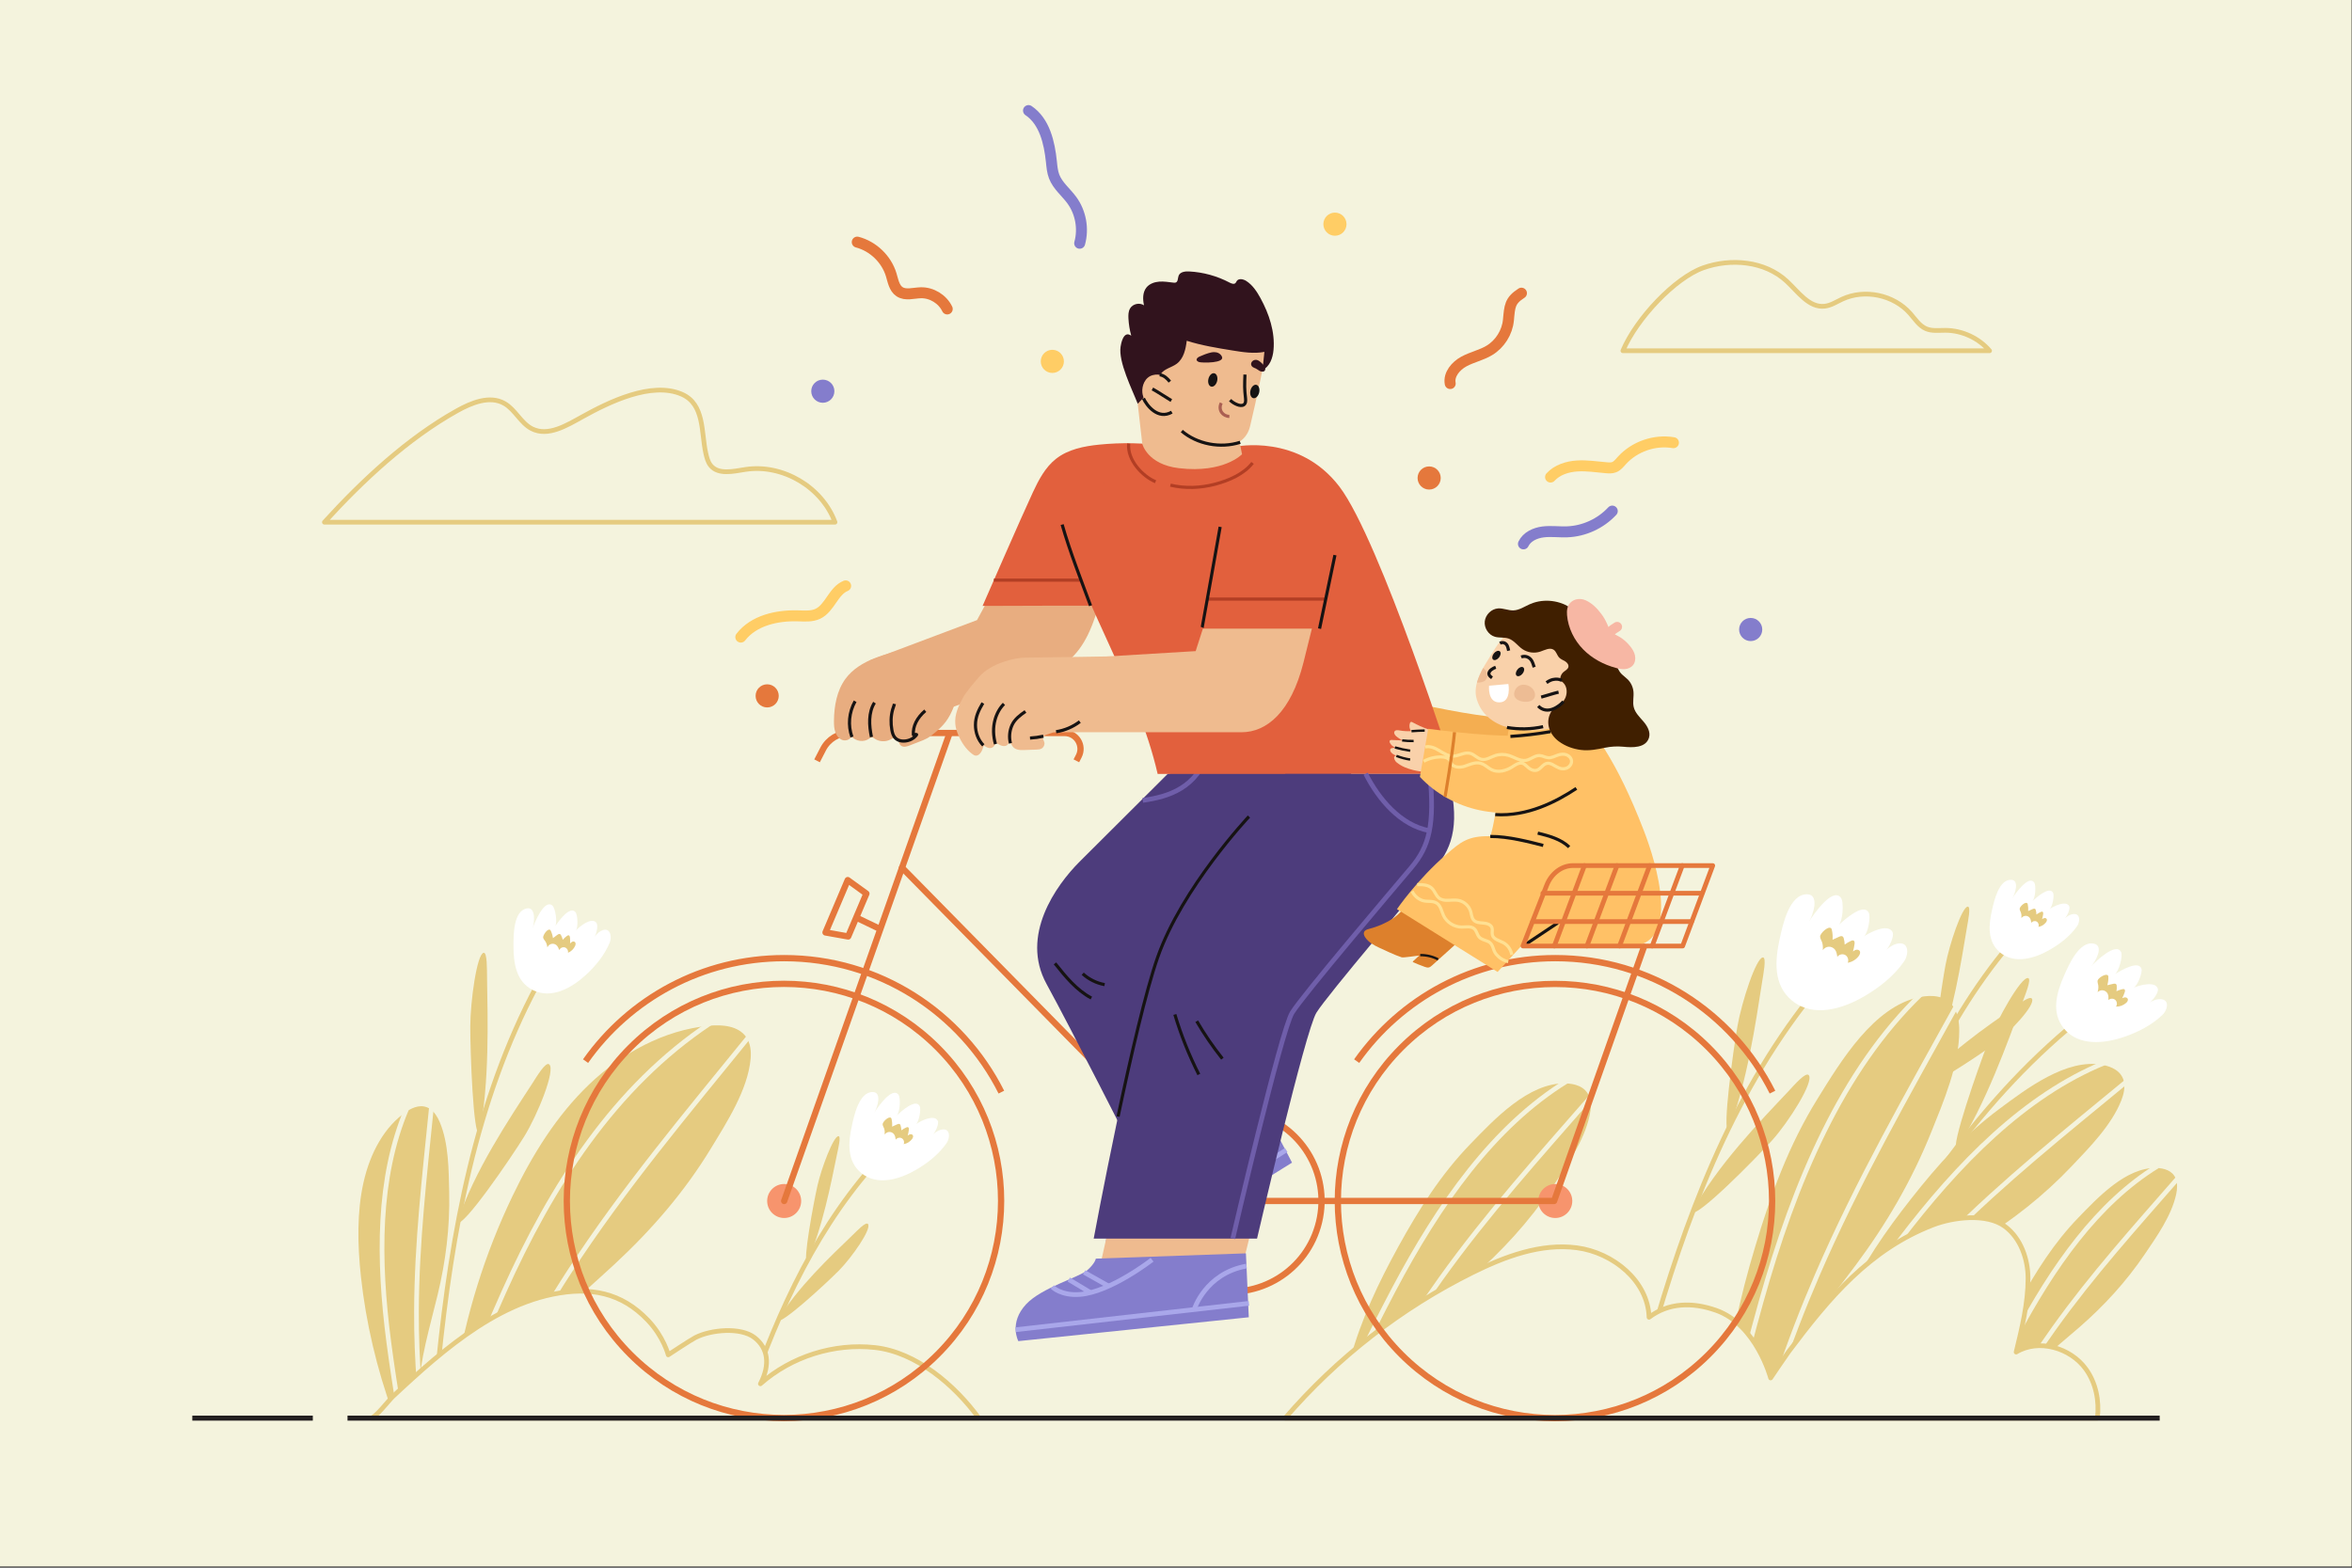 <svg xmlns="http://www.w3.org/2000/svg" xmlns:xlink="http://www.w3.org/1999/xlink" x="0" y="0" version="1.1" viewBox="0 0 750 500" style="enable-background:new 0 0 750 500" xml:space="preserve"><rect x="0" y="0" width="750" height="500" fill="#333333" stroke="none"/><g id="BACKGROUND"><rect x="-.127" y="-.382" style="fill:#f4f3dd" width="750" height="500"/></g><g id="OBJECTS"><g><g><path style="fill:none;stroke:#e5cb80;stroke-width:1.5;stroke-linejoin:round;stroke-miterlimit:10" d="M171.16,314.421 c-19.543,36.684-27.116,78.517-31.337,119.867"/><path style="fill:#fff" d="M194.002,296.885c-0.501-0.441-1.274-0.537-2.368,0.023c-0.857,0.439-1.488,1.211-2.092,1.961 c0.599-0.743,1.312-3.713,0.621-4.577c-1.539-1.923-5.406,1.236-6.569,2.527c0.807-0.896,0.66-5.076-0.111-5.939 c-1.806-2.022-5.254,2.824-6.463,4.519c0.788-1.106,0.11-5.773-0.911-6.611c-2.512-2.062-5.557,5.26-6.291,7.298 c0.626-1.737,1.115-6.882-1.786-6.368c-4.365,0.776-4.287,8.668-4.295,11.876c-0.012,5.406,0.757,11.441,6.155,14.171 c5.973,3.021,12.497-0.745,16.891-4.786c3.167-2.912,5.963-6.323,7.623-10.293C194.92,299.456,194.87,297.65,194.002,296.885z"/><path style="fill:#e5cb80" d="M175.385,296.553c0.124,0.067,0.195,0.201,0.256,0.328c0.348,0.734,0.58,1.523,0.684,2.329 c0.456-0.343,0.911-0.687,1.367-1.03c0.263-0.198,0.607-0.406,0.899-0.254c0.144,0.075,0.235,0.222,0.312,0.365 c0.245,0.453,0.429,0.939,0.546,1.44c0.398-0.455,0.847-0.867,1.335-1.224c0.167-0.122,0.368-0.245,0.569-0.194 c0.285,0.072,0.377,0.426,0.404,0.719c0.06,0.633,0.067,1.272,0.02,1.906c0.197-0.232,0.416-0.458,0.695-0.579 c0.279-0.121,0.633-0.113,0.858,0.093c0.327,0.299,0.237,0.837,0.057,1.242c-0.439,0.985-1.272,1.787-2.273,2.188 c0.159-0.706-0.299-1.496-0.99-1.71c-0.692-0.213-1.515,0.182-1.781,0.855c-0.22-0.591-0.459-1.21-0.946-1.612 c-0.447-0.369-1.078-0.503-1.636-0.347c-0.563,0.158-0.984,0.585-1.215,1.109c-0.097-0.696-0.244-1.3-0.617-1.902 c-0.233-0.376-0.633-0.741-0.723-1.19C173.056,298.334,174.542,296.1,175.385,296.553z"/><path style="fill:#e5cb80" d="M149.962,327.409c0.017-8.026,2.106-23.12,4.251-23.522c1.179-0.221,1.052,5.388,1.096,8.141 c0.208,13.007,0.817,33.27-2.458,49.697C150.887,362.291,149.945,335.435,149.962,327.409z"/><path style="fill:#e5cb80" d="M167.174,362.455c4.254-6.887,10.048-21.21,7.964-22.981c-1.145-0.974-3.994,3.916-5.506,6.245 c-7.145,11.006-18.581,27.961-23.816,44.215C147.618,391.725,162.92,369.343,167.174,362.455z"/></g><g><path style="fill:none;stroke:#e5cb80;stroke-width:1.5;stroke-linejoin:round;stroke-miterlimit:10" d="M277.848,372.302 c-19.686,22.631-31.617,50.677-41.076,78.895"/><path style="fill:#fff" d="M302.236,360.828c-0.395-0.538-1.13-0.796-2.319-0.481c-0.931,0.246-1.711,0.866-2.461,1.47 c0.743-0.599,2.072-3.349,1.581-4.34c-1.094-2.207-5.545,0.056-6.957,1.071c0.979-0.703,1.726-4.819,1.156-5.826 c-1.334-2.36-5.735,1.64-7.277,3.039c1.006-0.913,1.336-5.618,0.517-6.654c-2.016-2.549-6.549,3.957-7.701,5.791 c0.982-1.564,2.555-6.486-0.39-6.602c-4.43-0.171-6.034,7.556-6.725,10.689c-1.163,5.279-1.696,11.34,2.997,15.157 c5.193,4.223,12.369,1.933,17.523-1.08c3.715-2.171,7.172-4.908,9.639-8.434C302.586,363.535,302.922,361.761,302.236,360.828z"/><path style="fill:#e5cb80" d="M284.117,356.54c0.107,0.092,0.148,0.237,0.18,0.375c0.184,0.791,0.242,1.612,0.173,2.421 c0.518-0.239,1.037-0.477,1.555-0.716c0.299-0.138,0.679-0.267,0.933-0.057c0.125,0.104,0.182,0.267,0.227,0.423 c0.143,0.495,0.219,1.008,0.227,1.523c0.486-0.36,1.012-0.666,1.565-0.912c0.19-0.084,0.412-0.16,0.598-0.068 c0.263,0.131,0.277,0.496,0.242,0.788c-0.076,0.632-0.205,1.257-0.386,1.867c0.242-0.184,0.504-0.359,0.802-0.418 c0.298-0.059,0.643,0.025,0.819,0.273c0.256,0.362,0.054,0.868-0.209,1.226c-0.638,0.869-1.624,1.475-2.687,1.654 c0.306-0.656,0.027-1.525-0.604-1.881c-0.63-0.356-1.519-0.145-1.922,0.456c-0.089-0.624-0.191-1.28-0.581-1.776 c-0.358-0.456-0.946-0.721-1.524-0.687c-0.584,0.034-1.086,0.362-1.423,0.825c0.053-0.701,0.038-1.322-0.198-1.99 c-0.148-0.418-0.461-0.859-0.453-1.316C281.462,357.785,283.389,355.917,284.117,356.54z"/><path style="fill:#e5cb80" d="M260.669,378.144c1.262-5.599,5.107-15.816,6.703-15.77c0.877,0.025-0.087,3.92-0.485,5.848 c-1.878,9.11-4.599,23.345-9.499,34.312C255.897,402.63,259.407,383.743,260.669,378.144z"/><path style="fill:#e5cb80" d="M267.515,405.222c4.114-4.16,10.488-13.275,9.274-14.828c-0.667-0.854-3.466,2.126-4.91,3.522 c-6.823,6.595-17.64,16.69-23.914,27.238C248.975,422.677,263.401,409.382,267.515,405.222z"/></g><g><path style="fill:none;stroke:#e5cb80;stroke-width:1.5;stroke-linejoin:round;stroke-miterlimit:10" d="M577.054,318.212 c-25.355,32.074-39.804,71.023-50.876,110.049"/><path style="fill:#fff" d="M607.692,301.684c-0.519-0.706-1.484-1.045-3.045-0.632c-1.223,0.324-2.247,1.137-3.232,1.931 c0.976-0.786,2.721-4.398,2.076-5.7c-1.437-2.898-7.282,0.074-9.137,1.406c1.286-0.924,2.266-6.329,1.519-7.652 c-1.752-3.1-7.532,2.154-9.557,3.991c1.321-1.199,1.755-7.378,0.679-8.739c-2.647-3.348-8.601,5.197-10.114,7.605 c1.289-2.054,3.355-8.519-0.512-8.671c-5.818-0.224-7.925,9.923-8.831,14.038c-1.527,6.933-2.227,14.893,3.936,19.906 c6.82,5.546,16.244,2.538,23.013-1.418c4.879-2.852,9.42-6.446,12.659-11.076C608.151,305.24,608.592,302.909,607.692,301.684z"/><path style="fill:#e5cb80" d="M583.895,296.053c0.141,0.121,0.195,0.312,0.237,0.492c0.241,1.039,0.318,2.117,0.227,3.18 c0.681-0.313,1.361-0.627,2.042-0.94c0.393-0.181,0.892-0.351,1.225-0.074c0.164,0.136,0.239,0.35,0.299,0.555 c0.188,0.65,0.288,1.324,0.298,2c0.638-0.473,1.329-0.875,2.055-1.197c0.249-0.111,0.541-0.211,0.785-0.09 c0.346,0.172,0.364,0.652,0.318,1.035c-0.1,0.829-0.27,1.65-0.508,2.451c0.318-0.242,0.661-0.471,1.053-0.548 c0.392-0.077,0.844,0.032,1.075,0.359c0.336,0.476,0.071,1.14-0.274,1.61c-0.839,1.141-2.133,1.937-3.529,2.172 c0.401-0.862,0.035-2.003-0.793-2.47c-0.828-0.467-1.994-0.191-2.525,0.599c-0.117-0.82-0.251-1.681-0.763-2.332 c-0.47-0.599-1.242-0.947-2.002-0.902c-0.767,0.045-1.426,0.475-1.87,1.084c0.07-0.92,0.05-1.736-0.26-2.613 c-0.194-0.548-0.605-1.128-0.594-1.729C580.408,297.688,582.94,295.235,583.895,296.053z"/><path style="fill:#e5cb80" d="M554.039,327.265c1.36-7.704,5.941-21.862,8.117-21.901c1.196-0.022,0.132,5.343-0.286,7.994 c-1.973,12.524-4.767,32.08-10.737,47.326C549.109,360.91,552.679,334.97,554.039,327.265z"/><path style="fill:#e5cb80" d="M565.093,363.695c5.335-5.928,13.43-18.746,11.677-20.784c-0.963-1.12-4.582,3.116-6.459,5.109 c-8.867,9.416-22.949,23.854-30.816,38.617C540.968,388.647,559.758,369.622,565.093,363.695z"/></g><g><path style="fill:none;stroke:#e5cb80;stroke-width:1.5;stroke-linejoin:round;stroke-miterlimit:10" d="M659.338,328.201 c-32.645,27.68-55.517,64.667-74.94,102.431"/><path style="fill:#fff" d="M690.818,319.698c-0.31-0.666-1.047-1.104-2.397-1.023c-1.058,0.064-2.034,0.563-2.975,1.052 c0.932-0.485,2.963-3.163,2.648-4.339c-0.701-2.619-5.995-1.143-7.739-0.355c1.209-0.546,2.908-4.824,2.513-6.035 c-0.927-2.836-6.544,0.525-8.511,1.699c1.283-0.766,2.662-5.771,2.003-7.067c-1.621-3.188-7.925,2.847-9.566,4.576 c1.399-1.474,4.165-6.444,1.013-7.208c-4.742-1.146-8.151,6.842-9.576,10.073c-2.401,5.444-4.292,11.867-0.057,17.004 c4.686,5.684,12.925,4.771,19.14,2.64c4.48-1.536,8.804-3.738,12.231-7.007C690.608,322.695,691.356,320.854,690.818,319.698z"/><path style="fill:#e5cb80" d="M672.2,311.138c0.096,0.122,0.108,0.288,0.113,0.444c0.026,0.894-0.089,1.791-0.34,2.649 c0.611-0.145,1.222-0.29,1.833-0.435c0.353-0.084,0.791-0.141,1.018,0.141c0.112,0.139,0.139,0.327,0.154,0.505 c0.047,0.565,0.018,1.136-0.086,1.693c0.602-0.283,1.236-0.499,1.886-0.644c0.223-0.049,0.479-0.084,0.66,0.056 c0.256,0.198,0.191,0.596,0.09,0.903c-0.219,0.665-0.494,1.311-0.822,1.93c0.301-0.146,0.621-0.278,0.956-0.276 c0.335,0.002,0.688,0.166,0.824,0.472c0.198,0.447-0.13,0.948-0.492,1.277c-0.878,0.799-2.072,1.239-3.258,1.201 c0.472-0.642,0.36-1.64-0.243-2.161c-0.603-0.521-1.607-0.486-2.173,0.074c0.039-0.693,0.072-1.423-0.241-2.042 c-0.287-0.569-0.864-0.983-1.496-1.072c-0.637-0.09-1.25,0.155-1.715,0.581c0.209-0.744,0.328-1.418,0.218-2.19 c-0.069-0.483-0.311-1.027-0.203-1.519C669.065,311.904,671.55,310.308,672.2,311.138z"/><path style="fill:#e5cb80" d="M633.849,332.739c2.987-7.626,10.612-21.208,12.853-20.8c1.232,0.225-0.968,5.511-1.944,8.145 c-4.611,12.445-11.517,31.938-20.793,46.351C621.841,366.249,630.862,340.364,633.849,332.739z"/><path style="fill:#e5cb80" d="M637.67,372.408c6.699-4.981,17.654-16.465,16.276-18.917c-0.757-1.348-5.346,2.252-7.684,3.909 c-11.045,7.832-28.478,19.74-39.6,33.266C607.758,393.033,630.971,377.389,637.67,372.408z"/></g><g><path style="fill:none;stroke:#e5cb80;stroke-width:1.5;stroke-linejoin:round;stroke-miterlimit:10" d="M638.738,303.714 c-21.939,27.186-34.619,60.34-44.414,93.589"/><path style="fill:#fff" d="M662.677,292.081c-0.35-0.487-1.008-0.725-2.078-0.453c-0.839,0.213-1.545,0.763-2.224,1.299 c0.673-0.531,1.892-2.989,1.459-3.884c-0.963-1.992-4.981,0.001-6.259,0.899c0.886-0.623,1.594-4.313,1.091-5.223 c-1.177-2.132-5.166,1.422-6.564,2.664c0.912-0.811,1.251-5.034,0.525-5.972c-1.787-2.308-5.919,3.495-6.97,5.132 c0.896-1.396,2.353-5.803-0.29-5.934c-3.978-0.193-5.489,6.733-6.137,9.541c-1.092,4.732-1.626,10.171,2.555,13.642 c4.626,3.841,11.093,1.848,15.75-0.812c3.357-1.917,6.487-4.344,8.735-7.489C662.967,294.516,663.285,292.925,662.677,292.081z"/><path style="fill:#e5cb80" d="M646.44,288.066c0.096,0.083,0.131,0.215,0.159,0.339c0.158,0.712,0.203,1.45,0.133,2.176 c0.468-0.21,0.935-0.419,1.403-0.629c0.27-0.121,0.612-0.234,0.838-0.042c0.111,0.094,0.161,0.241,0.2,0.382 c0.124,0.445,0.188,0.908,0.19,1.37c0.44-0.319,0.915-0.589,1.414-0.805c0.171-0.074,0.371-0.141,0.537-0.056 c0.235,0.12,0.245,0.448,0.211,0.71c-0.074,0.567-0.196,1.127-0.364,1.673c0.219-0.163,0.456-0.318,0.724-0.368 c0.269-0.05,0.577,0.028,0.733,0.253c0.227,0.328,0.041,0.78-0.199,1.099c-0.581,0.775-1.472,1.31-2.428,1.461 c0.28-0.587,0.038-1.37-0.525-1.695c-0.563-0.325-1.363-0.144-1.731,0.392c-0.074-0.562-0.16-1.152-0.506-1.601 c-0.317-0.413-0.843-0.656-1.363-0.631c-0.525,0.025-0.979,0.315-1.286,0.729c0.054-0.629,0.046-1.187-0.16-1.789 c-0.129-0.376-0.406-0.776-0.395-1.187C644.044,289.16,645.792,287.5,646.44,288.066z"/><path style="fill:#e5cb80" d="M620.373,307.801c1.228-6.571,5.264-18.628,7.124-18.643c1.022-0.009,0.067,4.566-0.313,6.827 c-1.794,10.684-4.349,27.368-9.58,40.343C615.872,336.504,619.145,314.371,620.373,307.801z"/><path style="fill:#e5cb80" d="M635.78,333.101c5.085-3.758,13.312-12.556,12.174-14.546c-0.625-1.094-4.104,1.629-5.88,2.876 c-8.394,5.893-21.655,14.833-29.958,25.25C613.031,348.595,630.695,336.859,635.78,333.101z"/></g><g><path style="fill:#e5cb80" d="M237.907,330.714c-2.489-3.524-7.512-3.978-11.807-3.567c-14.388,1.375-27.78,8.717-38.223,18.709 c-10.444,9.992-18.16,22.517-24.418,35.546c-8.864,18.454-15.022,38.206-18.216,58.429l16.922-2.464 c9.46-13.049,22.06-23.273,33.798-34.156c11.842-10.979,22.341-23.112,30.743-36.945c5.054-8.322,11.772-18.689,12.656-28.62 C239.576,335.245,239.298,332.684,237.907,330.714z"/><path style="fill:none;stroke:#f4f3dd;stroke-width:1.5;stroke-miterlimit:10" d="M226.563,326.26 c-30.662,20.434-50.66,51.817-65.89,85.762c-4.12,9.183-7.968,18.496-11.811,27.81"/><path style="fill:none;stroke:#f4f3dd;stroke-width:1.5;stroke-miterlimit:10" d="M238.766,330.714 c-19.749,24.334-40.057,48.488-57.091,74.702c-6.085,9.364-11.738,18.99-16.864,28.872"/></g><g><path style="fill:#e5cb80" d="M137.1,353.665c-2.502-1.659-5.297-0.606-7.417,0.822c-7.102,4.784-11.661,13.243-13.772,22.66 c-2.111,9.417-1.93,19.774-0.813,30.07c1.583,14.585,5.029,29.299,10.194,43.525l8.066-6.186 c0.559-11.173,3.726-21.324,6.217-31.678c2.513-10.446,3.928-21.293,3.666-32.699c-0.158-6.861-0.134-15.523-3.029-22.325 C139.51,356.209,138.498,354.592,137.1,353.665z"/><path style="fill:none;stroke:#f4f3dd;stroke-width:1.5;stroke-miterlimit:10" d="M129.625,353.775 c-9.211,21.763-9.108,47.892-5.63,74.43c0.941,7.179,2.069,14.371,3.2,21.562"/><path style="fill:none;stroke:#f4f3dd;stroke-width:1.5;stroke-miterlimit:10" d="M137.551,353.433 c-2.151,21.402-4.658,42.836-4.746,64.75c-0.031,7.828,0.253,15.713,0.901,23.625"/></g><g><path style="fill:#e5cb80" d="M622.948,321.166c-2.459-3.716-6.901-3.902-10.638-3.183 c-14.786,2.845-25.38,20.613-32.695,32.383c-9.208,14.815-14.941,30.593-19.913,47.204c-4.832,16.143-8.613,32.36-9.533,49.24 l14.654-3.762c7.281-14.925,17.537-26.942,26.986-39.628c9.533-12.799,17.796-26.782,24.088-42.502 c3.785-9.456,8.869-21.265,8.869-32.229C624.766,326.039,624.322,323.243,622.948,321.166z"/><path style="fill:none;stroke:#f4f3dd;stroke-width:1.5;stroke-miterlimit:10" d="M612.647,316.98 c-25.306,24.359-40.401,60.081-51.112,98.319c-2.898,10.344-5.547,20.816-8.191,31.286"/><path style="fill:none;stroke:#f4f3dd;stroke-width:1.5;stroke-miterlimit:10" d="M623.701,321.113 c-15.427,27.963-31.358,55.762-44.256,85.621c-4.608,10.666-8.816,21.593-12.542,32.767"/></g><g><path style="fill:#e5cb80" d="M677.271,344.999c-0.717-3.402-3.887-4.811-6.804-5.362c-11.544-2.18-24.33,7.671-33.015,14.111 c-10.933,8.106-19.621,17.907-27.995,28.532c-8.139,10.326-15.536,21.006-21.049,32.988l11.712,1.476 c9.566-8.738,20.456-14.514,30.952-21.006c10.59-6.55,20.598-14.323,29.674-23.922c5.46-5.775,12.538-12.882,15.685-20.837 C677.192,349.056,677.672,346.9,677.271,344.999z"/><path style="fill:none;stroke:#f4f3dd;stroke-width:1.5;stroke-miterlimit:10" d="M670.999,339.006 c-25.351,10.41-46.556,31.994-65.301,56.663c-5.071,6.674-9.999,13.51-14.922,20.348"/><path style="fill:none;stroke:#f4f3dd;stroke-width:1.5;stroke-miterlimit:10" d="M677.833,345.177 c-19.218,15.86-38.755,31.457-56.683,49.418c-6.404,6.416-12.593,13.136-18.504,20.174"/></g><g><path style="fill:#e5cb80" d="M506.762,349.722c-1.262-3.239-4.619-4.114-7.587-4.182c-11.745-0.27-22.754,11.533-30.274,19.302 c-9.465,9.779-16.44,20.865-22.972,32.713c-6.347,11.514-11.905,23.257-15.392,35.977l11.796-0.452 c8.014-10.181,17.817-17.653,27.116-25.769c9.381-8.188,17.989-17.488,25.38-28.438c4.446-6.587,10.271-14.753,12.08-23.114 C507.344,353.737,507.467,351.532,506.762,349.722z"/><path style="fill:none;stroke:#f4f3dd;stroke-width:1.5;stroke-miterlimit:10" d="M499.597,344.831 c-23.316,14.402-40.72,39.153-55.195,66.546c-3.916,7.411-7.663,14.959-11.407,22.507"/><path style="fill:none;stroke:#f4f3dd;stroke-width:1.5;stroke-miterlimit:10" d="M507.345,349.805 c-16.376,18.78-33.111,37.351-47.872,57.994c-5.273,7.374-10.284,15.013-14.969,22.92"/></g><g><path style="fill:#e5cb80" d="M693.813,375.947c-1.036-2.658-3.79-3.375-6.225-3.431c-9.637-0.221-18.67,9.463-24.84,15.837 c-7.766,8.023-13.489,17.12-18.848,26.841c-5.208,9.447-9.768,19.082-12.629,29.519l9.678-0.371 c6.576-8.353,14.619-14.484,22.248-21.143c7.697-6.718,14.76-14.349,20.824-23.333c3.648-5.405,8.427-12.105,9.911-18.965 C694.292,379.241,694.392,377.432,693.813,375.947z"/><path style="fill:none;stroke:#f4f3dd;stroke-width:1.5;stroke-miterlimit:10" d="M687.935,371.933 c-19.13,11.817-33.41,32.125-45.287,54.601c-3.213,6.08-6.288,12.273-9.359,18.467"/><path style="fill:none;stroke:#f4f3dd;stroke-width:1.5;stroke-miterlimit:10" d="M694.292,376.015 c-13.437,15.409-27.167,30.646-39.279,47.583c-4.327,6.05-8.438,12.318-12.282,18.805"/></g><path style="fill:#f4f3dd;stroke:#e5cb80;stroke-width:1.5;stroke-linejoin:round;stroke-miterlimit:10" d="M642.899,431.231 c1.88-7.718,3.772-15.524,3.792-23.468c0.015-6.122-2.284-12.827-7.343-16.592c-5.864-4.364-16.649-2.923-22.927-0.501 c-20.297,7.83-33.205,23.248-46.09,40.466c-0.895,1.196-5.719,8.353-5.719,8.353s-4.535-17.052-17.408-21.572 c-7.663-2.69-15.197-2.425-21.361,2.224c-0.308-11.585-11.497-20.645-22.985-22.169c-11.488-1.523-22.937,2.76-33.318,7.911 c-22.742,11.284-43.177,27.18-59.741,46.418h259.016c0.638-5.501-0.45-11.153-3.658-15.625 C660.262,429.854,650.089,426.897,642.899,431.231z"/><path style="fill:#f4f3dd;stroke:#e5cb80;stroke-width:1.5;stroke-linejoin:round;stroke-miterlimit:10" d="M279.006,429.786 c-13.069-1.442-26.67,2.864-36.529,11.563c3.169-6.07,2.485-11.362-1.896-14.754c-4.381-3.391-13.881-2.522-18.814,0 c-1.488,0.761-8.683,5.524-8.683,5.524s-1.447-5.765-6.512-11.072c-8.428-8.829-18.358-10.694-30.317-8.252 c-11.545,2.358-21.953,8.492-31.248,15.532c-4.684,3.547-9.141,7.385-13.494,11.329c-2.123,1.924-4.24,3.857-6.319,5.828 c-1.121,1.063-5.581,6.815-6.923,6.815c0.002,0,193.866,0,193.866,0C304.411,441.66,292.076,431.228,279.006,429.786z"/><path style="fill:#f4f3dd;stroke:#e5cb80;stroke-width:1.5;stroke-linejoin:round;stroke-miterlimit:10" d="M237.692,149.727 c-3.862,0.599-8.588,1.771-11.069-1.249c-0.918-1.118-1.262-2.585-1.579-4c-1.461-6.514-0.328-15.507-7.555-18.708 c-9.67-4.279-23.395,2.506-31.78,7.154c-5.042,2.795-10.956,6.424-16.098,3.82c-3.569-1.807-5.297-6.099-8.777-8.072 c-4.662-2.643-10.485-0.245-15.161,2.373c-15.757,8.821-30.077,22.148-42.228,35.506H266.26 C262.129,155.319,249.519,147.893,237.692,149.727z"/><path style="fill:none;stroke:#e5cb80;stroke-width:1.5;stroke-linejoin:round;stroke-miterlimit:10" d="M620.36,105.352 c-2.083-0.012-4.262,0.31-6.18-0.505c-2.177-0.925-3.506-3.088-5.068-4.865c-5.229-5.952-14.508-7.901-21.691-4.558 c-1.823,0.849-3.567,2.013-5.565,2.239c-5.004,0.565-8.446-4.592-12.145-8.008c-6.937-6.407-17.719-7.394-26.615-4.227 c-8.896,3.167-21.218,16.074-25.595,26.441h116.934C630.964,107.823,625.692,105.382,620.36,105.352z"/></g><g><path style="fill:#f4ae51" d="M488.902,251.626c-7.047,2.253-14.938,2.315-22.137,0.174c-7.199-2.141-13.666-6.473-18.142-12.153 l3.879-15.061c12.931,2.676,23.232,4.685,37.471,5.051"/><g><ellipse transform="matrix(0.707 -0.707 0.707 0.707 -197.615 289.007)" style="fill:none;stroke:#e5783c;stroke-width:2;stroke-linecap:round;stroke-linejoin:round;stroke-miterlimit:10" cx="250.055" cy="383.045" rx="69.254" ry="69.254"/><path style="fill:#f7946d" d="M255.475,383.046c0,2.994-2.427,5.421-5.421,5.421c-2.994,0-5.421-2.427-5.421-5.421 c0-2.994,2.427-5.421,5.421-5.421C253.048,377.625,255.475,380.052,255.475,383.046z"/><line style="fill:none;stroke:#e5783c;stroke-width:2;stroke-linecap:round;stroke-linejoin:round;stroke-miterlimit:10" x1="250.055" x2="302.782" y1="383.046" y2="233.891"/><ellipse transform="matrix(0.707 -0.707 0.707 0.707 -125.596 462.875)" style="fill:none;stroke:#e5783c;stroke-width:2;stroke-linecap:round;stroke-linejoin:round;stroke-miterlimit:10" cx="495.942" cy="383.045" rx="69.254" ry="69.254"/><path style="fill:none;stroke:#e5783c;stroke-width:2;stroke-linejoin:round;stroke-miterlimit:10" d="M432.615,338.433 c14.023-19.868,37.159-32.844,63.327-32.844c30.295,0,56.527,17.392,69.258,42.736"/><path style="fill:none;stroke:#e5783c;stroke-width:2;stroke-linejoin:round;stroke-miterlimit:10" d="M186.725,338.433 c14.023-19.868,37.159-32.844,63.327-32.844c30.295,0,56.527,17.392,69.258,42.736"/><path style="fill:#f7946d" d="M501.363,383.046c0,2.994-2.427,5.421-5.421,5.421c-2.994,0-5.421-2.427-5.421-5.421 c0-2.994,2.427-5.421,5.421-5.421C498.936,377.625,501.363,380.052,501.363,383.046z"/><path style="fill:#f7946d" d="M397.555,383.046c0,2.994-2.427,5.421-5.421,5.421c-2.994,0-5.421-2.427-5.421-5.421 c0-2.994,2.427-5.421,5.421-5.421C395.128,377.625,397.555,380.052,397.555,383.046z"/><path style="fill:none;stroke:#e5783c;stroke-width:2;stroke-linejoin:round;stroke-miterlimit:10" d="M343.225,242.659 l0.76-1.471c1.745-3.38-0.708-7.408-4.512-7.408h-68.57c-3.55,0-6.802,1.981-8.431,5.135l-1.933,3.744"/><line style="fill:none;stroke:#e5783c;stroke-width:2;stroke-linecap:round;stroke-linejoin:round;stroke-miterlimit:10" x1="287.635" x2="392.134" y1="276.738" y2="383.046"/><ellipse transform="matrix(0.233 -0.973 0.973 0.233 -71.625 675.313)" style="fill:none;stroke:#e5783c;stroke-width:2;stroke-linecap:round;stroke-linejoin:round;stroke-miterlimit:10" cx="392.134" cy="383.045" rx="28.946" ry="28.946"/><polyline style="fill:none;stroke:#e5783c;stroke-width:2;stroke-linecap:round;stroke-linejoin:round;stroke-miterlimit:10" points="392.134 383.046 495.57 383.046 524.215 302.013"/><line style="fill:none;stroke:#e5783c;stroke-width:2;stroke-linejoin:round;stroke-miterlimit:10" x1="280.707" x2="272.678" y1="296.337" y2="292.475"/><polygon style="fill:none;stroke:#e5783c;stroke-width:2;stroke-linejoin:round;stroke-miterlimit:10" points="276.273 285.01 270.472 298.678 263.239 297.396 270.325 280.698"/></g><line style="fill:none;stroke:#161313;stroke-linejoin:round;stroke-miterlimit:10" x1="392.086" x2="432.617" y1="383.046" y2="268.392"/><g><g><polyline style="fill:#efbb8f" points="360.626 359.908 367.879 378.319 403.584 357.592 393.113 334.803"/><g><path style="fill:#847dcc" d="M364.727,372.422c0,0,0.465,1.445-0.634,4.409c-1.099,2.964-9.338,10.528-11.067,17.152 c-1.974,7.562,3.007,11.623,3.007,11.623l55.967-34.789l-9.427-18.094"/><line style="fill:none;stroke:#a9a7ea;stroke-width:1.5;stroke-linejoin:round;stroke-miterlimit:10" x1="353.793" x2="410.149" y1="402.636" y2="366.779"/><path style="fill:none;stroke:#a9a7ea;stroke-width:1.5;stroke-linejoin:round;stroke-miterlimit:10" d="M357.406,385.864 c0,0,3.443,1.536,8.125-1.194c7.548-4.402,13.796-18.741,13.796-18.741"/><line style="fill:none;stroke:#a9a7ea;stroke-width:1.5;stroke-linejoin:round;stroke-miterlimit:10" x1="360.626" x2="367.987" y1="381.737" y2="382.871"/><line style="fill:none;stroke:#a9a7ea;stroke-width:1.5;stroke-linejoin:round;stroke-miterlimit:10" x1="363.601" x2="371.751" y1="377.791" y2="378.796"/><path style="fill:none;stroke:#a9a7ea;stroke-width:1.5;stroke-linejoin:round;stroke-miterlimit:10" d="M396.915,375.199 c0,0-2.086-11.721,7.533-18.879"/></g><path style="fill:#4d3c7c" d="M372.342,246.837c0,0-20.475,20.382-28.065,27.972c-7.59,7.59-18.991,23.596-10.58,38.982 c8.411,15.386,27.434,52.976,27.434,52.976l39.713-17.886l-23.302-52.501c0,0,39.455-16.798,47.427-25.75 c12.97-14.564,2.012-36.85,2.012-36.85"/><path style="fill:none;stroke:#6f5eaa;stroke-width:1.5;stroke-miterlimit:10" d="M364.404,255.277 c4.203-0.599,8.443-1.564,12.207-3.88c3.765-2.316,7.039-6.146,8.273-10.992"/><path style="fill:none;stroke:#161313;stroke-linejoin:round;stroke-miterlimit:10" d="M336.405,307.26 c3.356,4.206,6.849,8.527,11.599,11.056"/><path style="fill:none;stroke:#161313;stroke-linejoin:round;stroke-miterlimit:10" d="M345.251,310.564 c1.948,1.779,4.403,2.997,6.999,3.472"/></g><g><path style="fill:#e8ad80" d="M305.382,221.943c-0.971,2.868-1.971,5.793-3.751,8.18c-0.929,1.246-2.049,2.316-3.21,3.315 c-0.89,0.766-1.813,1.498-2.83,2.055c-0.776,0.425-1.598,0.743-2.417,1.059c-1.035,0.4-2.07,0.8-3.105,1.2 c-0.882,0.341-1.925,0.665-2.703,0.107c-0.474-0.34-0.728-0.942-0.832-1.541c-0.354-2.051,0.787-4.031,1.949-5.708 c1.575-2.275,3.285-4.445,5.116-6.491"/><path style="fill:#e8ad80" d="M317.161,187.422l-5.615,10.353l-34.23,12.873l20.968,16.798c0,0,33.811-11.87,38.516-14.186 c5.797-2.854,9.599-8.245,12.257-16.092c2.658-7.847,7.468-20.125,7.468-20.125"/><path style="fill:#e2603d" d="M371.871,142.246c-7.058-1.008-14.238-1.155-21.332-0.438c-4.888,0.494-9.952,1.493-13.809,4.535 c-3.415,2.693-5.508,6.69-7.349,10.629c-3.604,7.712-16.056,36.279-16.056,36.279s38.389-0.16,38.228,0 c-0.161,0.161,13.089-29.918,13.089-29.918"/><line style="fill:none;stroke:#b23e24;stroke-miterlimit:10" x1="316.921" x2="356.525" y1="185.026" y2="185.026"/><path style="fill:#e2603d" d="M427.133,155.241c12.954,17.026,36.805,91.596,36.805,91.596h-94.792 c-6.401-27.987-23.947-53.814-31.396-81.541l32.041-25.57l24.24,2.734C394.03,142.46,414.179,138.214,427.133,155.241z"/><path style="fill:none;stroke:#b23e24;stroke-miterlimit:10" d="M359.914,141.472c-0.537,5.284,4.511,10.508,8.57,12.166"/><path style="fill:none;stroke:#b23e24;stroke-miterlimit:10" d="M373.22,154.736c4.668,1.102,9.602,0.914,14.227-0.306 c4.329-1.142,9.142-3.161,11.967-6.791"/><path style="fill:none;stroke:#161313;stroke-linejoin:round;stroke-miterlimit:10" d="M338.696,167.307 c2.477,8.712,6.055,17.719,9.059,25.881"/></g><g><path style="fill:#efbb8f" d="M402.603,104.346c-0.033-0.055-0.067-0.109-0.102-0.163c-1.671-2.58-4.744-4.194-7.539-5.23 c-3.978-1.475-8.42-1.759-12.52-0.62c-7.177,1.994-12.99,8.252-14.45,15.556c-0.608,3.041-0.511,6.174-0.397,9.274 c0.135,3.675,0.634,7.406,2.845,10.445c2.059,2.829,4.701,5.406,7.959,6.685c6.852,2.689,18.259,4.44,20.273-4.56 c0.527-2.353,1.095-4.697,1.623-7.05c1.129-5.034,2.189-10.085,3.094-15.164C403.903,110.632,404.195,106.97,402.603,104.346z"/><path style="fill:#efbb8f" d="M363.318,116.176l-1.179,6.866l2.106,18.499c0,0,1.57,6.599,11.713,7.785 c14.315,1.674,20.104-4.452,20.104-4.452l-4.061-20.009L363.318,116.176z"/><path style="fill:#31131d" d="M401.958,95.121c-1.155-2.119-2.528-4.223-4.566-5.517c-0.946-0.601-2.404-0.904-3.025,0.028 c-0.137,0.206-0.214,0.453-0.386,0.632c-0.476,0.494-1.298,0.18-1.906-0.14c-3.976-2.097-8.411-3.317-12.901-3.547 c-1.274-0.065-2.845,0.133-3.324,1.316c-0.316,0.781-0.149,1.937-0.941,2.224c-0.221,0.08-0.463,0.057-0.696,0.031 c-1.522-0.171-3.049-0.438-4.576-0.321c-1.527,0.117-3.097,0.675-4.059,1.867c-1.244,1.541-1.205,3.752-0.782,5.687 c-1.391-0.951-3.541-0.488-4.417,0.951c-0.577,0.948-0.607,2.124-0.548,3.232c0.098,1.86,0.398,3.71,0.893,5.506 c-2.522-1.835-3.268,2.676-3.393,3.477c-0.762,4.888,3.672,13.614,5.459,18.227l6.519-6.806 c0.092-0.945,0.286-1.911,0.823-2.695c1.154-1.686,3.481-2.038,5.114-3.265c2.188-1.645,2.847-4.605,3.174-7.323 c4.747,1.5,9.681,2.301,14.596,3.096c3.369,0.545,6.821,1.09,10.174,0.449c-0.2,1.917-0.4,3.833-0.6,5.75 c2.328-1.035,3.281-3.84,3.507-6.377C406.609,105.876,404.708,100.168,401.958,95.121z"/><path style="fill:none;stroke:#161313;stroke-linejoin:round;stroke-miterlimit:10" d="M396.994,119.463 c0,0-0.205,3.694-0.022,5.554c0.067,0.684,0.134,1.369,0.202,2.053c0.073,0.738,0.086,1.603-0.561,2.032 c-0.566,0.375-1.393,0.232-2.068-0.029c-0.863-0.334-1.651-0.835-2.293-1.457"/><path style="fill:#31131d" d="M381.855,114.14c-0.085,0.083-0.157,0.175-0.211,0.28c-0.287,0.56,0.298,0.934,0.756,1.065 c0.969,0.277,8.354,0.402,7.219-1.806c-0.488-0.948-1.458-1.388-2.498-1.372c-0.618,0.01-1.225,0.161-1.817,0.341 c-0.7,0.214-1.388,0.47-2.057,0.766C382.821,113.602,382.218,113.786,381.855,114.14z"/><path style="fill:#31131d" d="M400.234,114.776c-1.126,0.139-1.824,1.504-0.779,2.288c0.285,0.214,0.644,0.3,0.966,0.453 c0.421,0.2,0.776,0.514,1.179,0.747c0.694,0.401,1.864,0.472,1.866-0.618c0.001-0.638-0.567-1.256-0.983-1.68 C401.901,115.373,401.129,114.665,400.234,114.776z"/><path style="fill:#161313" d="M388.119,121.505c-0.274,1.174-1.118,1.981-1.887,1.802c-0.768-0.179-1.169-1.276-0.895-2.451 c0.274-1.174,1.118-1.981,1.887-1.802S388.392,120.33,388.119,121.505z"/><path style="fill:#161313" d="M401.524,125.188c-0.274,1.174-1.118,1.981-1.887,1.802c-0.768-0.179-1.169-1.276-0.895-2.451 c0.274-1.174,1.118-1.981,1.887-1.802C401.397,122.916,401.798,124.014,401.524,125.188z"/><g><path style="fill:#efbb8f" d="M372.491,121.409c-0.953-1.531-2.756-2.327-4.885-1.768c-2.537,0.666-3.547,3.411-3.334,5.578 c0.328,3.33,4.236,8.054,7.966,6.57c1.698-0.676,2.199-2.126,2.032-3.691c-0.192-1.797-0.768-3.672-1.231-5.412 C372.915,122.222,372.73,121.793,372.491,121.409z"/><path style="fill:none;stroke:#161313;stroke-linejoin:round;stroke-miterlimit:10" d="M367.471,124.049 c1.713,0.915,4.37,2.725,6.037,3.707"/><path style="fill:none;stroke:#161313;stroke-linejoin:round;stroke-miterlimit:10" d="M364.623,127.061 c1.068,2.299,4.649,6.918,9.044,4.383"/><path style="fill:none;stroke:#161313;stroke-linejoin:round;stroke-miterlimit:10" d="M369.791,119.533 c0.665,0.073,1.292,0.37,1.828,0.77c0.537,0.4,0.99,0.9,1.411,1.42"/></g><path style="fill:none;stroke:#aa5f52;stroke-linejoin:round;stroke-miterlimit:10" d="M389.428,128.54 c-1.113,2.272,0.602,4.29,2.588,4.259"/><path style="fill:none;stroke:#161313;stroke-linejoin:round;stroke-miterlimit:10" d="M376.84,137.475 c4.885,4.187,12.341,5.624,18.634,3.591"/></g></g><g><g><path style="fill:#e8ad80" d="M289.401,206.58c-3.535,1.208-7.186,2.031-10.665,3.412c-3.478,1.381-6.85,3.398-9.132,6.507 c-2.742,3.737-3.63,8.664-3.673,13.401c-0.011,1.204,0.031,2.432,0.419,3.564c0.387,1.131,1.173,2.166,2.249,2.545 c1.076,0.38,2.43-0.063,2.919-1.148c1.404,1.642,3.988,1.951,5.701,0.682c0.262-0.194,0.539-0.431,0.857-0.404 c0.238,0.02,0.439,0.185,0.635,0.329c1.521,1.118,3.627,1.264,5.271,0.365c0.386-0.211,0.777-0.482,1.211-0.462 c0.676,0.031,1.429,0.57,2.033,0.868c0.581,0.287,1.121,0.274,1.758,0.166c0.696-0.118,1.373-0.365,1.991-0.725 c0.322-0.188,0.628-0.407,0.912-0.654c0.101-0.088,0.57-0.682,0.661-0.677c-0.345-0.021-0.691-0.042-1.036-0.063 c-0.064-0.004-0.137-0.013-0.174-0.069c-0.037-0.055-0.02-0.131-0.003-0.195c0.292-1.075,0.559-2.158,0.938-3.198 c0.496-1.362,1.273-2.687,2.481-3.385c0.81-0.469,1.745-0.618,2.657-0.767c8.308-1.356,8.654-3.179,8.654-3.179"/><path style="fill:none;stroke:#161313;stroke-linejoin:round;stroke-miterlimit:10" d="M277.884,235.062 c-0.377-1.849-0.642-3.757-0.549-5.664c0.092-1.907,0.564-3.823,1.527-5.292"/><path style="fill:none;stroke:#161313;stroke-linejoin:round;stroke-miterlimit:10" d="M271.662,235.062 c-1.325-3.747-0.961-7.834,1.016-11.408"/><path style="fill:none;stroke:#161313;stroke-linejoin:round;stroke-miterlimit:10" d="M295.045,226.673 c-2.645,2.273-3.985,4.983-3.789,7.667c0.299,0,0.745-0.175,1.014-0.071c0.172,0.067-0.844,0.995-0.928,1.056 c-0.405,0.294-0.853,0.53-1.323,0.703c-1.533,0.563-3.582,0.531-4.692-0.834c-0.548-0.674-0.781-1.547-0.934-2.402 c-0.382-2.134-0.338-4.335,0.231-6.432c0.169-0.622,0.461-1.225,0.579-1.858"/></g><g><path style="fill:#efbb8f" d="M387.409,188.538l-6.137,19.13l-37.909,2.282l-7.409,23.594c0,0,51.877,0,59.923,0 c8.046,0,15.787-6.413,19.767-22.226c2.473-9.822,5.087-20.567,5.087-20.567"/><path style="fill:#efbb8f" d="M354.452,209.346c0,0-24.999,0.406-27.714,0.406c-2.715,0-10.649,1.575-14.607,6.226 c-1.652,1.942-4.006,4.564-5.202,6.797c-1.282,2.393-2.593,5.188-2.298,8.222c0.114,1.174,0.47,2.289,0.903,3.333 c1.029,2.483,2.536,4.663,4.417,6.097c0.381,0.291,0.793,0.557,1.236,0.579c0.632,0.032,1.228-0.448,1.629-1.079 c0.401-0.631,0.64-1.403,0.873-2.161c0.543,0.35,1.099,0.706,1.702,0.805c0.602,0.099,1.271-0.105,1.655-0.711 c0.183-0.287,0.328-0.68,0.611-0.749c0.171-0.042,0.343,0.054,0.501,0.146c1.076,0.628,2.49,1.167,3.311,0.073 c0.107-0.142,0.203-0.313,0.347-0.38c0.37-0.172,0.657,0.402,0.887,0.813c0.797,1.423,2.388,1.51,3.75,1.46 c1.365-0.05,2.729-0.1,4.093-0.15c0.588-0.022,1.2-0.051,1.721-0.403c0.521-0.352,0.919-1.131,0.759-1.86 c-0.125-0.567-0.559-1.072-0.425-1.635c0.101-0.425,0.475-0.617,0.806-0.744c2.007-0.77,4.084-1.232,6.057-2.136 c1.973-0.904,3.889-2.321,5.066-4.552"/><path style="fill:#e2603d" d="M426.167,159.896c1.797,5.014,0.808,10.643-0.198,15.714 c-2.395,12.071-5.197,24.893-5.197,24.893h-37.416l4.849-29.917"/><path style="fill:none;stroke:#161313;stroke-linejoin:round;stroke-miterlimit:10" d="M328.447,235.401 c1.438-0.081,2.869-0.279,4.275-0.591"/><path style="fill:none;stroke:#161313;stroke-linejoin:round;stroke-miterlimit:10" d="M336.764,233.369 c2.737-0.416,5.366-1.531,7.567-3.211"/><path style="fill:none;stroke:#161313;stroke-linejoin:round;stroke-miterlimit:10" d="M322.205,237.068 c-0.482-1.894-0.315-3.953,0.483-5.739c0.88-1.97,2.592-3.217,4.305-4.417"/><path style="fill:none;stroke:#161313;stroke-linejoin:round;stroke-miterlimit:10" d="M317.425,237.322 c-0.709-2.585-0.841-5.243-0.104-7.86c0.553-1.965,1.547-3.71,2.824-4.959"/><path style="fill:none;stroke:#161313;stroke-linejoin:round;stroke-miterlimit:10" d="M313.556,237.72 c-1.669-1.726-2.501-4.1-2.507-6.481c-0.006-2.632,1.051-4.797,2.364-7.007"/><line style="fill:none;stroke:#b23e24;stroke-miterlimit:10" x1="384.884" x2="422.792" y1="191.07" y2="191.07"/><path style="fill:none;stroke:#161313;stroke-linejoin:round;stroke-miterlimit:10" d="M383.355,200.11 c0.102-0.237,5.722-32.067,5.722-32.067"/><line style="fill:none;stroke:#161313;stroke-linejoin:round;stroke-miterlimit:10" x1="420.772" x2="425.683" y1="200.503" y2="177.044"/></g><g><polyline style="fill:#efbb8f" points="354.229 388.466 349.814 408.106 395.992 404.58 401.7 381.234"/><g><path style="fill:#847dcc" d="M349.435,401.428c0,0-0.219,1.505-2.754,3.718c-2.535,2.213-14.522,5.542-19.448,10.797 c-5.624,5.999-2.509,11.796-2.509,11.796l73.486-7.607l-0.913-20.386"/><line style="fill:none;stroke:#a9a7ea;stroke-width:1.5;stroke-linejoin:round;stroke-miterlimit:10" x1="323.869" x2="398.261" y1="424.096" y2="415.689"/><path style="fill:none;stroke:#a9a7ea;stroke-width:1.5;stroke-linejoin:round;stroke-miterlimit:10" d="M335.566,410.466 c0,0,2.762,2.857,8.823,2.384c9.772-0.763,22.98-11.07,22.98-11.07"/><line style="fill:none;stroke:#a9a7ea;stroke-width:1.5;stroke-linejoin:round;stroke-miterlimit:10" x1="340.811" x2="347.743" y1="408.106" y2="412.27"/><line style="fill:none;stroke:#a9a7ea;stroke-width:1.5;stroke-linejoin:round;stroke-miterlimit:10" x1="345.721" x2="353.516" y1="405.805" y2="410.188"/><path style="fill:none;stroke:#a9a7ea;stroke-width:1.5;stroke-linejoin:round;stroke-miterlimit:10" d="M380.792,417.663 c0,0,3.492-11.492,16.686-13.866"/></g><path style="fill:#4d3c7c" d="M409.873,246.837c0,0-32.879,36.168-40.729,58.519c-7.85,22.351-20.388,89.675-20.388,89.675 h52.088c0,0,15.387-66.319,18.931-72.043c3.543-5.724,32.284-39.514,38.008-46.29c5.724-6.775,7.844-14.8,3.874-29.86"/><path style="fill:none;stroke:#6f5eaa;stroke-width:1.5;stroke-miterlimit:10" d="M393.113,395.031 c0,0,15.387-66.319,18.931-72.043s32.284-39.514,38.008-46.29c5.724-6.775,7.479-13.678,5.911-29.86"/><path style="fill:none;stroke:#161313;stroke-linejoin:round;stroke-miterlimit:10" d="M398.261,260.431 c0,0-21.267,22.575-29.117,44.925c-3.762,10.71-8.6,31.747-12.619,50.755"/><path style="fill:none;stroke:#161313;stroke-linejoin:round;stroke-miterlimit:10" d="M374.636,323.554 c1.971,6.592,4.534,13.007,7.646,19.144"/><path style="fill:none;stroke:#161313;stroke-linejoin:round;stroke-miterlimit:10" d="M381.612,325.712 c2.434,4.17,5.17,8.164,8.181,11.94"/><path style="fill:none;stroke:#6f5eaa;stroke-width:1.5;stroke-miterlimit:10" d="M435.49,246.781 c4.115,8.128,11.14,16.475,20.322,18.154"/></g></g><g><g><g><path style="fill:#dd802c" d="M449.069,287.405c-2.282,4.715-7.337,7.495-12.403,8.826c-0.671,0.176-1.443,0.412-1.701,1.057 c-0.212,0.531,0.023,1.134,0.331,1.615c1.048,1.64,2.865,2.599,4.629,3.421c1.216,0.567,5.123,2.412,7.05,3.007 c0.553,0.171,5.006-0.546,5.587-0.553l-1.992,1.825c-0.093,0.086-0.073,0.237,0.043,0.288c0.628,0.277,2.366,1.031,3.747,1.495 c0.404,0.136,0.833,0.267,1.249,0.178c0.42-0.09,0.76-0.388,1.079-0.676c3.723-3.357,7.447-6.715,11.17-10.072"/><path style="fill:none;stroke:#161313;stroke-width:.75;stroke-linejoin:round;stroke-miterlimit:10" d="M452.872,304.625 c1.975-0.035,3.956,0.435,5.705,1.352"/></g><path style="fill:#ffc166" d="M500.451,223.56c7.902,10.05,14.812,18.249,23.764,41.442 c3.944,10.218,12.103,36.786-4.76,36.786c-5.37,0-34.422,0-34.422,0l-7.482,8.214l-32.093-20.031c0,0,6.407-9.405,15.88-17.581 c4.331-3.738,6.74-5.898,13.923-5.677c1.986-6.235,5.737-33.715,5.737-33.715"/><g><path style="fill:#f9d1aa" d="M460.474,233.922c-3.509-0.611-6.914-1.814-10.029-3.542c-0.169-0.094-0.365-0.192-0.546-0.126 c-0.168,0.061-0.259,0.241-0.316,0.411c-0.283,0.835-0.141,1.803,0.37,2.522c-1.227,0.076-2.462,0.001-3.671-0.222 c-0.557-0.103-1.253-0.186-1.576,0.279c-0.35,0.504,0.068,1.186,0.529,1.591c0.603,0.529,1.303,0.931,1.998,1.33 c-1.123-0.054-2.245-0.107-3.368-0.161c-0.223-0.011-0.475-0.011-0.632,0.147c-0.21,0.212-0.125,0.57,0.015,0.834 c0.344,0.651,0.938,1.165,1.631,1.412c-0.259,0.141-0.57,0.131-0.861,0.172c-0.292,0.041-0.612,0.171-0.709,0.449 c-0.058,0.168-0.02,0.356,0.047,0.521c0.313,0.774,1.151,1.175,1.918,1.506c-0.346-0.053-0.621,0.129-0.703,0.356 c-0.097,0.271,0.05,1.173,0.833,1.796c1.557,1.238,3.251,1.906,5.182,2.389c2.662,0.665,5.437,0.762,7.956,1.099"/><path style="fill:none;stroke:#161313;stroke-width:.75;stroke-linejoin:round;stroke-miterlimit:10" d="M445.278,241.087 c1.439,0.559,2.913,0.949,4.386,1.159"/><path style="fill:none;stroke:#161313;stroke-width:.75;stroke-linejoin:round;stroke-miterlimit:10" d="M444.802,238.388 c1.621,0.465,3.256,0.815,4.891,1.044"/><path style="fill:none;stroke:#161313;stroke-width:.75;stroke-linejoin:round;stroke-miterlimit:10" d="M447.108,236.144 c1.194,0.153,2.42,0.218,3.663,0.195"/><path style="fill:none;stroke:#161313;stroke-width:.75;stroke-linejoin:round;stroke-miterlimit:10" d="M450.096,233.204 c1.401-0.11,2.805-0.178,4.209-0.202"/></g><g><path style="fill:#ffc166" d="M493.891,256.453c-6.841,2.817-14.701,3.519-22.05,1.969s-14.146-5.344-19.068-10.642 l2.645-15.326c13.106,1.619,23.535,2.786,37.757,1.996"/><path style="fill:none;stroke:#ffe092;stroke-miterlimit:10" d="M454.474,238.252c1.551-0.415,3.154,0.355,4.53,1.182 c1.407,0.845,2.911,1.84,4.627,1.718c1.756-0.125,3.429-1.365,5.225-0.867c1.311,0.364,2.251,1.626,3.584,1.898 c1.453,0.297,2.826-0.655,4.224-1.151c1.407-0.499,2.974-0.536,4.403-0.104c1.866,0.564,3.631,1.913,5.55,1.567 c1.52-0.274,2.787-1.592,4.329-1.519c0.961,0.045,1.83,0.637,2.79,0.701c1.106,0.074,2.12-0.552,3.176-0.889 c0.835-0.266,1.756-0.351,2.581-0.057c0.825,0.294,1.528,1.019,1.63,1.889c0.132,1.119-0.781,2.18-1.868,2.474 c-1.624,0.438-2.833-0.515-4.167-1.237c-0.556-0.301-1.196-0.515-1.815-0.391c-1.279,0.256-1.942,1.797-3.187,2.185 c-0.717,0.224-1.514,0.013-2.15-0.387c-1.392-0.876-1.984-2.437-3.891-1.704c-0.702,0.27-1.315,0.725-1.956,1.119 c-1.907,1.173-4.361,1.809-6.382,0.847c-1.013-0.482-1.823-1.319-2.835-1.804c-2.041-0.98-3.802-0.012-5.743,0.637 c-1.516,0.507-3.528,0.514-4.339-0.864c-0.191-0.326-0.293-0.7-0.501-1.015c-0.536-0.812-1.624-1.032-2.597-1.056 c-1.979-0.047-3.969,0.439-5.704,1.392"/></g><path style="fill:none;stroke:#161313;stroke-linejoin:round;stroke-miterlimit:10" d="M481.636,234.878 c4.281-0.282,8.548-0.79,12.776-1.521"/><path style="fill:none;stroke:#161313;stroke-linejoin:round;stroke-miterlimit:10" d="M476.798,259.812 c10.306,0.619,19.286-4.014,25.867-8.357"/><path style="fill:none;stroke:#dd802c;stroke-miterlimit:10" d="M463.81,233.522c-0.628,6.924-3.018,20.637-3.018,20.637"/><path style="fill:none;stroke:#161313;stroke-linejoin:round;stroke-miterlimit:10" d="M475.212,266.783 c5.789-0.069,12.707,1.812,16.893,2.861"/><path style="fill:none;stroke:#161313;stroke-linejoin:round;stroke-miterlimit:10" d="M490.355,265.712 c3.585,0.899,7.342,1.889,10.018,4.438"/><path style="fill:none;stroke:#161313;stroke-linejoin:round;stroke-miterlimit:10" d="M485.788,301.645 c3.645-2.43,7.29-4.861,10.935-7.292"/><path style="fill:none;stroke:#ffe092;stroke-miterlimit:10" d="M451.917,282.15c1.652-0.027,3.49,0.015,4.681,1.16 c0.937,0.901,1.272,2.325,2.294,3.128c1.607,1.263,3.952,0.399,5.974,0.701c1.898,0.284,3.568,1.744,4.103,3.587 c0.274,0.944,0.301,2.026,0.969,2.748c0.751,0.812,1.994,0.84,3.096,0.93c1.102,0.09,2.389,0.459,2.732,1.51 c0.234,0.716-0.07,1.512,0.108,2.244c0.35,1.439,2.168,1.798,3.477,2.49c1.456,0.77,2.499,2.272,2.712,3.904"/><path style="fill:none;stroke:#ffe092;stroke-miterlimit:10" d="M450.286,284.253c0.63,1.338,1.884,2.482,3.297,2.954 c1.487,0.497,3.259-0.042,4.617,0.874c1.232,0.831,1.464,2.506,2.083,3.857c1.01,2.204,3.363,3.723,5.787,3.737 c1.408,0.008,3.031-0.382,4.066,0.573c0.752,0.694,0.872,1.865,1.558,2.625c0.679,0.752,1.758,0.952,2.692,1.344 c1.898,0.795,1.533,2.649,2.67,4.06c0.976,1.21,2.359,2.116,3.89,2.423"/></g><g><path style="fill:none;stroke:#e5783c;stroke-width:1.5;stroke-linecap:round;stroke-linejoin:round;stroke-miterlimit:10" d="M485.626,301.721h50.939l9.594-25.651h-44.589c-3.559,0-6.884,2.5-8.368,6.294L485.626,301.721z"/><line style="fill:none;stroke:#e5783c;stroke-width:1.5;stroke-linecap:round;stroke-linejoin:round;stroke-miterlimit:10" x1="526.844" x2="536.437" y1="301.721" y2="276.07"/><line style="fill:none;stroke:#e5783c;stroke-width:1.5;stroke-linecap:round;stroke-linejoin:round;stroke-miterlimit:10" x1="516.443" x2="526.037" y1="301.721" y2="276.07"/><line style="fill:none;stroke:#e5783c;stroke-width:1.5;stroke-linecap:round;stroke-linejoin:round;stroke-miterlimit:10" x1="506.043" x2="515.636" y1="301.721" y2="276.07"/><line style="fill:none;stroke:#e5783c;stroke-width:1.5;stroke-linecap:round;stroke-linejoin:round;stroke-miterlimit:10" x1="495.643" x2="505.236" y1="301.721" y2="276.07"/><line style="fill:none;stroke:#e5783c;stroke-width:1.5;stroke-linecap:round;stroke-linejoin:round;stroke-miterlimit:10" x1="488.72" x2="539.403" y1="293.929" y2="293.929"/><line style="fill:none;stroke:#e5783c;stroke-width:1.5;stroke-linecap:round;stroke-linejoin:round;stroke-miterlimit:10" x1="491.983" x2="542.667" y1="284.897" y2="284.897"/></g><g><path style="fill:#f9d1aa" d="M511.207,213.811c0.157-1.179,0.073-2.378-0.134-3.542c-0.744-4.187-3.134-8.005-6.513-10.404 c-6.013-4.268-16.09-3.535-22.202,0.696c-3.02,2.091-5.065,5.349-7.022,8.511c-2.408,3.892-5.892,9.093-4.451,13.885 c3.065,10.19,15.864,11.126,24.545,9.166c0.155-0.035,0.31-0.071,0.465-0.109c0.166-0.04,0.331-0.081,0.496-0.124 c6.677-1.714,10.986-7.992,13.615-14.194C510.538,216.445,511.027,215.158,511.207,213.811z"/><path style="fill:#edbc94" d="M488.376,219.337c-0.976-0.836-2.497-1.233-3.68-0.75c-1.082,0.441-1.757,1.454-1.864,2.604 c-0.258,2.768,4.674,3.269,6.044,1.926c0.985-0.965,0.679-2.486-0.155-3.44C488.616,219.557,488.5,219.443,488.376,219.337z"/><path style="fill:#edbc94" d="M473.489,213.551c-0.105-0.12-0.221-0.234-0.345-0.34c-0.063-0.054-0.134-0.1-0.201-0.15 c-0.813,1.482-1.536,3.047-1.97,4.634c1.085,0.055,2.143-0.186,2.671-0.703C474.629,216.026,474.323,214.505,473.489,213.551z"/><path style="fill:#401f00" d="M497.531,218.669c0.238,1.74,0.413,3.16-0.182,4.849c-0.524,1.487-2.063,2.275-2.81,3.633 c-1.887,3.429-0.384,7.165,2.549,9.317c2.066,1.516,4.541,2.417,7.072,2.722c2.61,0.314,5.081-0.177,7.634-0.709 c1.94-0.404,3.917-0.511,5.875-0.315c2.71,0.271,7.147,0.502,8.161-2.896c0.544-1.823-0.536-3.709-1.755-5.137 c-1.22-1.427-2.683-2.786-3.123-4.628c-0.38-1.592,0.08-3.277-0.078-4.91c-0.14-1.456-0.79-2.852-1.806-3.88 c-0.585-0.592-1.281-1.06-1.877-1.64c-2.115-2.058-1.788-4.854-2.971-7.354c-0.333-0.703-0.786-1.388-1.325-1.933 c-0.605-0.611-1.522-0.885-2.039-1.579c-0.176-0.236-0.286-0.518-0.384-0.801c-0.734-2.127-1.958-4.043-3.524-5.628 c-1.536-1.555-3.138-2.459-5.09-3.303c-1.019-0.441-1.893-1.194-2.915-1.656c-1.025-0.463-2.107-0.797-3.213-0.999 c-2.21-0.404-4.525-0.282-6.677,0.414c-0.43,0.139-0.854,0.301-1.268,0.486c-1.697,0.757-3.324,1.883-5.169,1.955 c-1.652,0.064-3.247-0.741-4.897-0.63c-2.113,0.141-4.01,1.976-4.255,4.115c-0.245,2.139,1.191,4.335,3.221,4.924 c1.431,0.415,3.013,0.098,4.42,0.591c1.75,0.613,2.862,2.329,4.4,3.372c1.63,1.106,3.772,1.401,5.65,0.778 c1.438-0.477,3.069-1.438,4.306-0.575c0.841,0.587,1.041,1.779,1.761,2.512c0.52,0.529,1.255,0.766,1.881,1.159 c0.626,0.393,1.193,1.092,1.02,1.825c-0.185,0.785-1.068,1.132-1.656,1.678C497.364,215.447,497.327,217.178,497.531,218.669z"/><g><g><path style="fill:#f7b7a4" d="M521.356,209.045c-0.223-1.053-0.789-1.991-1.442-2.825c-0.835-1.067-1.829-1.999-2.935-2.76 c-1.041-0.716-2.445-1.133-3.275-2.128c-0.589-0.707-0.889-1.553-1.252-2.393c-0.475-1.098-1.074-2.122-1.78-3.074 c-1.351-1.82-2.994-3.506-5.071-4.417c-1.535-0.673-3.51-0.552-4.775,0.707c-1.089,1.083-1.256,2.564-1.133,4.025 c0.349,4.153,2.316,8.048,5.166,10.954c2.851,2.905,6.544,4.854,10.439,5.903c0.936,0.252,1.903,0.456,2.873,0.371 c0.97-0.085,1.955-0.493,2.576-1.278C521.418,211.285,521.578,210.099,521.356,209.045z"/></g><g><path style="fill:#f7b7a4" d="M512.867,203.148c-0.278-0.078-0.537-0.233-0.744-0.464c-0.577-0.646-0.523-1.638,0.123-2.216 c0.817-0.731,1.704-1.374,2.638-1.913c0.752-0.433,1.711-0.175,2.144,0.575c0.433,0.751,0.176,1.71-0.575,2.144 c-0.746,0.431-1.458,0.947-2.113,1.534C513.923,203.179,513.365,203.289,512.867,203.148z"/></g></g><path style="fill:none;stroke:#161313;stroke-linejoin:round;stroke-miterlimit:10" d="M480.533,232.02 c3.811,0.662,7.75,0.577,11.529-0.25"/><path style="fill:none;stroke:#161313;stroke-linejoin:round;stroke-miterlimit:10" d="M476.951,212.82 c-0.462,0.163-0.902,0.391-1.301,0.676c-0.497,0.356-0.968,0.903-0.867,1.506c0.087,0.521,0.564,0.874,1.002,1.169"/><path style="fill:none;stroke:#161313;stroke-linejoin:round;stroke-miterlimit:10" d="M485.08,209.548 c1.26-0.543,2.66,0.036,3.337,1.178c0.38,0.642,0.568,1.375,0.798,2.079"/><path style="fill:none;stroke:#161313;stroke-linejoin:round;stroke-miterlimit:10" d="M478.301,205.157 c0.917-0.487,1.881-0.095,2.307,0.774c0.239,0.489,0.338,1.058,0.468,1.603"/><path style="fill:#161313" d="M485.516,214.843c-0.581,0.735-1.419,1.04-1.874,0.681c-0.454-0.359-0.352-1.246,0.228-1.981 c0.581-0.735,1.419-1.04,1.874-0.682C486.199,213.221,486.097,214.107,485.516,214.843z"/><path style="fill:#161313" d="M478.005,209.7c-0.581,0.735-1.419,1.04-1.874,0.681c-0.454-0.359-0.352-1.246,0.228-1.981 c0.581-0.735,1.419-1.04,1.874-0.681C478.688,208.078,478.586,208.965,478.005,209.7z"/><path style="fill:#fff" d="M474.827,218.696l6.166-0.544c0,0,1.093,5.873-2.939,5.867 C474.284,224.013,474.827,218.696,474.827,218.696z"/><g><path style="fill:#f9d1aa" d="M493.638,217.586c1.084-0.989,2.672-1.217,4.217-0.31c1.842,1.081,2.029,3.454,1.384,5.105 c-0.99,2.537-5.093,5.379-7.689,3.395c-1.182-0.903-1.255-2.151-0.779-3.34c0.546-1.366,1.41-2.709,2.156-3.97 C493.127,218.129,493.367,217.833,493.638,217.586z"/><path style="fill:none;stroke:#161313;stroke-linejoin:round;stroke-miterlimit:10" d="M496.991,220.759 c-1.544,0.34-4.024,1.173-5.547,1.576"/><path style="fill:none;stroke:#161313;stroke-linejoin:round;stroke-miterlimit:10" d="M498.559,223.747 c-1.343,1.566-5.166,4.398-8.052,1.444"/><path style="fill:none;stroke:#161313;stroke-linejoin:round;stroke-miterlimit:10" d="M498.039,217.027 c-1.394-0.741-2.966-0.311-3.474-0.116c-0.508,0.195-0.974,0.487-1.419,0.802"/></g></g></g></g><g><path style="fill:none;stroke:#e5783c;stroke-width:3.5;stroke-linecap:round;stroke-linejoin:round;stroke-miterlimit:10" d="M273.359,77.22c5.05,1.323,9.288,5.393,10.815,10.385c0.603,1.97,0.951,4.278,2.665,5.422c1.923,1.284,4.474,0.404,6.786,0.347 c3.482-0.086,6.922,2.022,8.427,5.163"/><path style="fill:none;stroke:#e5783c;stroke-width:3.5;stroke-linecap:round;stroke-linejoin:round;stroke-miterlimit:10" d="M462.438,122.326c-0.54-2.906,1.779-5.625,4.377-7.034c2.598-1.409,5.586-2.014,8.116-3.543c3.375-2.039,5.696-5.731,6.071-9.657 c0.425-4.45,0.396-6.164,4.153-8.588"/><path style="fill:none;stroke:#ffcd65;stroke-width:3.5;stroke-linecap:round;stroke-linejoin:round;stroke-miterlimit:10" d="M236.228,203.192c4.132-5.329,11.522-6.978,18.263-6.773c2.143,0.065,4.395,0.259,6.328-0.668c3.821-1.831,4.918-7.286,8.84-8.892"/><path style="fill:none;stroke:#ffcd65;stroke-width:3.5;stroke-linecap:round;stroke-linejoin:round;stroke-miterlimit:10" d="M494.44,152.148c2.115-2.306,5.329-3.324,8.451-3.529c3.122-0.206,6.24,0.302,9.358,0.565c0.826,0.07,1.684,0.118,2.458-0.18 c1.008-0.387,1.706-1.29,2.429-2.092c4.062-4.51,10.503-6.745,16.486-5.721"/><path style="fill:none;stroke:#847dcc;stroke-width:3.5;stroke-linecap:round;stroke-linejoin:round;stroke-miterlimit:10" d="M327.972,35.267c5.103,3.448,6.666,10.185,7.299,16.311c0.165,1.595,0.3,3.218,0.874,4.716c1.131,2.951,3.781,5.006,5.646,7.558 c2.84,3.887,3.786,9.094,2.496,13.731"/><path style="fill:none;stroke:#847dcc;stroke-width:3.5;stroke-linecap:round;stroke-linejoin:round;stroke-miterlimit:10" d="M485.792,173.464c1.1-2.303,3.734-3.499,6.267-3.813c2.533-0.314,5.099,0.066,7.649-0.027c5.421-0.198,10.726-2.635,14.408-6.619"/><circle style="fill:#847dcc" cx="262.378" cy="124.771" r="3.69"/><circle style="fill:#847dcc" cx="558.255" cy="200.776" r="3.69"/><circle style="fill:#e5783c" cx="455.724" cy="152.452" r="3.69"/><circle style="fill:#e5783c" cx="244.634" cy="221.943" r="3.69"/><circle style="fill:#ffcd65" cx="335.566" cy="115.257" r="3.69"/><circle style="fill:#ffcd65" cx="425.683" cy="71.498" r="3.69"/></g><g><line style="fill:#fff;stroke:#231f20;stroke-width:1.6;stroke-miterlimit:10" x1="110.814" x2="688.677" y1="452.3" y2="452.3"/><line style="fill:#fff;stroke:#231f20;stroke-width:1.6;stroke-miterlimit:10" x1="61.323" x2="99.749" y1="452.3" y2="452.3"/></g></g></svg>